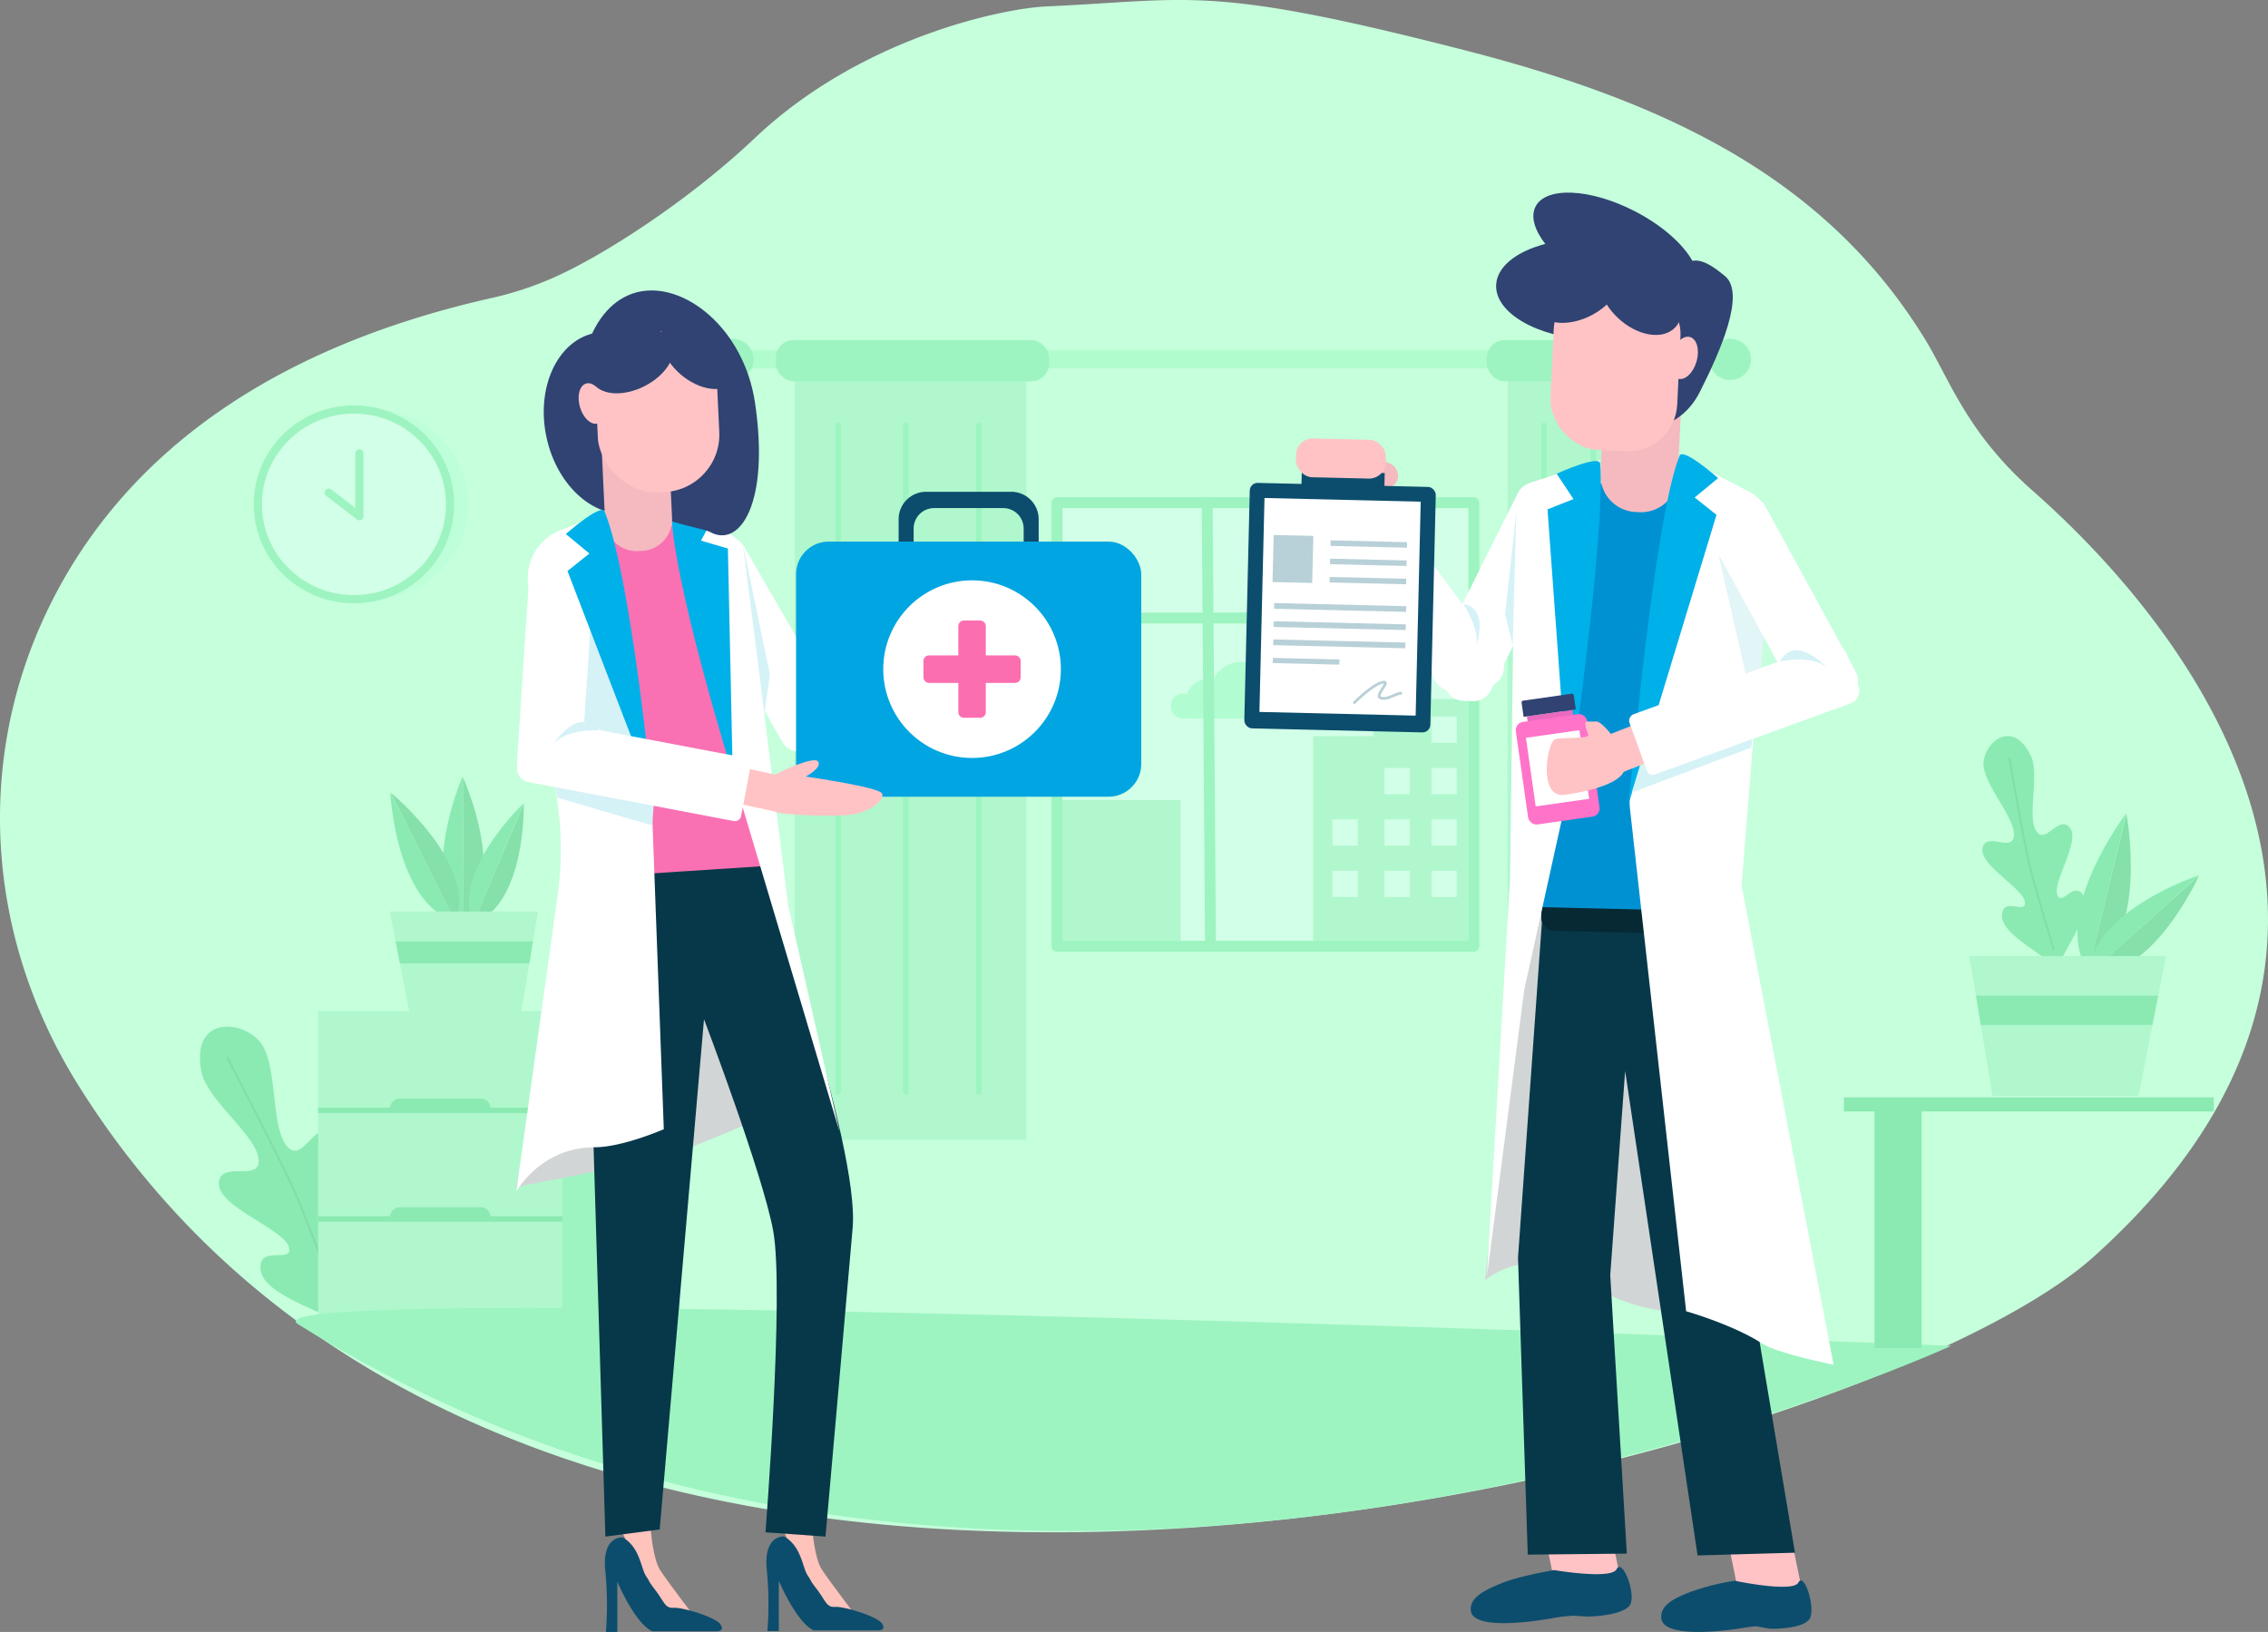 <svg xmlns="http://www.w3.org/2000/svg" viewBox="0 0 832.664 599.16"><rect x="0" y="0" width="832.664" height="599.16" fill="#808080" stroke="none"/><defs><style>.cls-1{fill:#c5ffdc;}.cls-2{fill:#8beab1;}.cls-11,.cls-14,.cls-3,.cls-31,.cls-6,.cls-8{fill:none;}.cls-3{stroke:#83dda7;stroke-width:0.75px;}.cls-11,.cls-14,.cls-3,.cls-31,.cls-8{stroke-linecap:round;stroke-linejoin:round;}.cls-4{fill:#b0f7ce;}.cls-5{fill:#9df4c0;}.cls-6{stroke:#8beab1;}.cls-13,.cls-6{stroke-miterlimit:10;}.cls-6,.cls-8{stroke-width:2px;}.cls-7{fill:#b1fccc;}.cls-11,.cls-13,.cls-14,.cls-8{stroke:#9df4c0;}.cls-13,.cls-9{fill:#d2ffe7;}.cls-10{fill:#b1fcd1;}.cls-11{stroke-width:4px;}.cls-12{fill:#bdffd9;}.cls-13,.cls-14{stroke-width:3px;}.cls-15{fill:#85e0aa;}.cls-16{fill:#ffc3c5;}.cls-17{fill:#0c4d6d;}.cls-18{fill:#d2d5d6;}.cls-19{fill:#073849;}.cls-20{fill:#062933;}.cls-21{fill:#0091d3;}.cls-22{fill:#fff;}.cls-23{fill:#f4bac0;}.cls-24{fill:#d5f2f7;}.cls-25{fill:#304372;}.cls-26{fill:#e2f5f7;}.cls-27{fill:#00b0e9;}.cls-28{fill:#ea6abf;}.cls-29{fill:#ff73c9;}.cls-30{fill:#b8d0d8;}.cls-31{stroke:#b8d0d8;}.cls-32{fill:#fec3bb;}.cls-33{fill:#f971b3;}.cls-34{fill:#00a5e1;}.cls-35{fill:#fb6eb0;}</style></defs><title>intro_1</title><g id="Layer_2" data-name="Layer 2"><g id="Layer_1-2" data-name="Layer 1"><path class="cls-1" d="M768.391,461.654C683.812,537.423,199.723,672.688,28.544,398.099-4.752,344.689-9.569,280.09,17.525,223.853c22.256-46.196,68.604-93.228,163.054-114.462a121.612,121.612,0,0,0,25.787-8.904C224.722,91.712,253.914,72.676,277.175,50.651,316.372,13.538,368.658,3.068,383.986,2.372c53.891-2.446,59.538-8.125,153.847,16.093C611.409,37.359,670.16,65.054,706.667,124.412c9.069,14.746,15.288,34.347,39.611,55.773C804.968,231.886,895.34,347.927,768.391,461.654Z"/><path class="cls-2" d="M128.801,488.248c-5.035-5.371-31.719-11.924-33.07-21.761-1.377-10.029,12.427-2.072,10.257-8.774s-25.933-14.595-25.635-23.306,15.595.006,14.58-8.906S75.855,403.747,73.918,393.352c-3.989-21.416,16.69-18.688,22.337-9.708s3.241,30.319,9.077,37.194,9.999-10.066,16.593-4.267-4.014,28.217-.597,34.392,7.107-9.175,13.513-1.271c6.194,7.642-5.954,30.165-5.819,37.781.389,1.147.434,1.562.064,1.09-.019-.025-.048-.05-.068-.075A.786.786,0,0,1,128.801,488.248Z"/><path class="cls-3" d="M83.494,388.376s19.663,37.663,24.906,49.598c4.107,9.347,15.783,40.646,15.783,40.646"/><rect class="cls-4" x="116.807" y="371.219" width="90.535" height="111.893" transform="translate(324.149 854.332) rotate(180)"/><rect class="cls-5" x="206.463" y="371.219" width="43.07" height="111.893" transform="translate(455.996 854.332) rotate(180)"/><line class="cls-6" x1="206.463" y1="407.65" x2="116.807" y2="407.65"/><line class="cls-6" x1="206.463" y1="447.55" x2="116.807" y2="447.55"/><path class="cls-2" d="M143.176,403.313H180.094a0,0,0,0,1,0,0v.654a3.683,3.683,0,0,1-3.683,3.683H146.859a3.683,3.683,0,0,1-3.683-3.683v-.654A0,0,0,0,1,143.176,403.313Z" transform="translate(323.27 810.962) rotate(180)"/><path class="cls-2" d="M143.176,443.213H180.094a0,0,0,0,1,0,0v.654a3.683,3.683,0,0,1-3.683,3.683H146.859a3.683,3.683,0,0,1-3.683-3.683v-.654a0,0,0,0,1,0,0Z" transform="translate(323.27 890.762) rotate(180)"/><rect class="cls-7" x="274.779" y="128.649" width="357.588" height="6.605"/><ellipse class="cls-5" cx="269.042" cy="131.951" rx="7.649" ry="7.548"/><ellipse class="cls-5" cx="635.236" cy="131.951" rx="7.649" ry="7.548"/><rect class="cls-4" x="291.739" y="138.299" width="85.094" height="280.163"/><rect class="cls-5" x="284.818" y="124.875" width="100.392" height="15.096" rx="6.563"/><rect class="cls-4" x="553.487" y="138.084" width="62.148" height="279.179"/><rect class="cls-5" x="545.838" y="124.875" width="77.446" height="15.096" rx="6.563"/><line class="cls-8" x1="307.735" y1="156.151" x2="307.735" y2="400.942"/><line class="cls-8" x1="332.594" y1="156.151" x2="332.594" y2="400.942"/><line class="cls-8" x1="359.365" y1="156.151" x2="359.365" y2="400.942"/><rect class="cls-9" x="388.049" y="184.557" width="153.06" height="162.846"/><line class="cls-8" x1="566.844" y1="156.151" x2="566.844" y2="399.998"/><line class="cls-8" x1="585.011" y1="156.151" x2="585.011" y2="399.998"/><path class="cls-10" d="M434.533,254.619a4.662,4.662,0,0,1,1.387.231,7.229,7.229,0,0,1,7.007-5.349,7.304,7.304,0,0,1,2.505.448,10.559,10.559,0,0,1,19.935.354,7.287,7.287,0,0,1,3.325-.802,7.154,7.154,0,1,1,0,14.307c-.151,0-.299-.013-.448-.022-.074.007-.146.022-.223.022H434.968c-.074,0-.144-.015-.217-.022-.074.003-.144.022-.219.022a4.595,4.595,0,1,1,0-9.189Z"/><rect class="cls-4" x="389.944" y="293.734" width="43.525" height="51.697"/><line class="cls-8" x1="602.221" y1="156.151" x2="602.221" y2="399.998"/><rect class="cls-11" x="388.049" y="184.557" width="153.06" height="162.846"/><line class="cls-11" x1="443.198" y1="184.457" x2="444.419" y2="347.403"/><line class="cls-11" x1="388.239" y1="226.915" x2="540.6" y2="226.915"/><polygon class="cls-4" points="504.192 256.69 504.192 270.303 482.122 270.303 482.122 345.413 539.163 345.413 539.163 270.567 539.163 270.303 539.163 256.69 504.192 256.69"/><path class="cls-10" d="M519.025,210.018a4.288,4.288,0,0,0-1.276.212,6.649,6.649,0,0,0-6.446-4.92,6.719,6.719,0,0,0-2.304.412,9.713,9.713,0,0,0-18.338.325,6.703,6.703,0,0,0-3.059-.737,6.581,6.581,0,1,0,0,13.161c.139,0,.275-.012.412-.021.068.007.135.021.205.021h30.404c.068,0,.133-.014.2-.02.068.003.132.02.201.02a4.227,4.227,0,1,0,0-8.453Z"/><rect class="cls-9" x="525.526" y="263.089" width="9.276" height="9.636"/><rect class="cls-9" x="525.527" y="281.96" width="9.276" height="9.636"/><rect class="cls-9" x="525.527" y="300.83" width="9.276" height="9.636"/><rect class="cls-9" x="525.527" y="319.7" width="9.276" height="9.636"/><rect class="cls-9" x="508.316" y="281.96" width="9.276" height="9.636"/><rect class="cls-9" x="508.316" y="300.83" width="9.276" height="9.636"/><rect class="cls-9" x="508.316" y="319.7" width="9.276" height="9.636"/><rect class="cls-9" x="489.194" y="300.83" width="9.276" height="9.636"/><rect class="cls-9" x="489.194" y="319.7" width="9.276" height="9.636"/><path class="cls-5" d="M716.348,494.115S373.547,652.311,109.39,486.156C82.319,469.128,716.348,494.115,716.348,494.115Z"/><ellipse class="cls-12" cx="136.56" cy="185.174" rx="35.288" ry="34.823"/><ellipse class="cls-13" cx="129.948" cy="185.174" rx="35.288" ry="34.823"/><line class="cls-14" x1="131.934" y1="166.436" x2="131.934" y2="189.496"/><line class="cls-14" x1="120.684" y1="180.87" x2="131.934" y2="189.496"/><path class="cls-2" d="M766.711,356.743l13.958-58.191S752.505,335.211,766.711,356.743Z"/><path class="cls-15" d="M766.658,356.834,780.696,298.869S789.297,344.144,766.658,356.834Z"/><path class="cls-2" d="M767.034,357.574l40.399-36.271S767.575,334.423,767.034,357.574Z"/><path class="cls-15" d="M766.948,357.615,807.29,321.553S790.333,359.549,766.948,357.615Z"/><path class="cls-2" d="M755.516,355.961c.554-5.283,13.157-20.549,9.599-26.845-3.628-6.419-8.131,4.132-9.829-.694s8.618-19.617,4.6-24.551-9.054,6.7-12.398,1.085,1.477-20.833-1.987-27.705c-7.136-14.158-17.941-3.693-17.257,3.95S739.743,300.211,739.389,306.712s-10.25-1.556-11.52,4.645,14.787,14.673,15.527,19.728-8.177-2.28-8.408,5.064c-.223,7.1,16.773,14.972,20.056,19.455.281.834.437,1.094.444.661 0-.023.006-.05.006-.073A.56.56,0,0,0,755.516,355.961Z"/><path class="cls-3" d="M737.742,278.471s5.206,30.329,7.429,39.516c1.741,7.195,8.776,30.396,8.776,30.396"/><polygon class="cls-4" points="731.545 402.354 785.135 402.354 795.232 351.004 723.002 351.004 731.545 402.354"/><polygon class="cls-2" points="727.199 376.296 790.218 376.296 792.335 365.566 725.481 365.566 727.199 376.296"/><path class="cls-2" d="M170.186,338.167l-.33-53.094S153.351,322.532,170.186,338.167Z"/><path class="cls-15" d="M170.159,338.256l-.213-52.915S186.993,322.621,170.159,338.256Z"/><path class="cls-2" d="M167.21,338.414l-23.923-47.557S145.129,331.663,167.21,338.414Z"/><path class="cls-15" d="M167.226,338.506l-23.738-47.448S175.393,317.164,167.226,338.506Z"/><path class="cls-2" d="M173.764,339.067l18.549-44.215S165.323,320.268,173.764,339.067Z"/><path class="cls-15" d="M173.71,339.132l18.583-44.026S193.236,331.956,173.71,339.132Z"/><polygon class="cls-4" points="191.068 373.382 150.67 373.382 143.059 334.672 197.508 334.672 191.068 373.382"/><polygon class="cls-2" points="194.344 353.738 146.838 353.738 145.242 345.65 195.64 345.65 194.344 353.738"/><rect class="cls-2" x="676.976" y="402.895" width="135.785" height="5.175"/><rect class="cls-2" x="688.187" y="404.319" width="17.296" height="90.636"/><rect class="cls-16" x="567.962" y="550.013" width="23.986" height="32.758" rx="4.301" transform="translate(-101.737 127.708) rotate(-11.56)"/><path class="cls-17" d="M570.601,576.45s20.907,3.592,22.917-.326,6.638,7.509,5.271,12.342-15.825,5.067-15.825,5.067-4.072-.207-5.192-.348a67.858,67.858,0,0,0-7.383.851s-29.131,5.646-30.37-2.539c-.777-5.13,5.812-7.953,10.853-10.066C556.762,578.96,567.38,576.99,570.601,576.45Z"/><rect class="cls-16" x="635.342" y="551.451" width="23.011" height="35.683" rx="4.301" transform="translate(-100.961 141.171) rotate(-11.56)"/><path class="cls-17" d="M636.952,580.379s21.287,4.488,23.29.658,5.926,7.778,4.492,12.549-14.9,4.404-14.9,4.404-3.679-.653-4.716-.841-7.006.82-7.006.82-27.305,4.429-28.184-3.799c-.551-5.158,5.677-7.703,10.44-9.605A84.463,84.463,0,0,1,636.952,580.379Z"/><path class="cls-18" d="M562.175,303.132,545.275,469.957s15.745-13.42,34.469-.782c16.323,11.017,30.018,11.881,30.018,11.881l-6.486-106.569Z"/><polygon class="cls-19" points="567.407 319.933 636.034 322.668 639.551 454.176 658.998 570.068 623.241 571.075 596.644 393.185 591.178 468.21 597.263 570.405 560.893 570.779 557.314 461.739 567.407 319.933"/><rect class="cls-20" x="565.958" y="319.473" width="70.365" height="22.719" rx="4.508" transform="matrix(1, 0.024, -0.024, 1, 7.999, -14.136)"/><path class="cls-21" d="M569.877,177.919h63.259a6.103,6.103,0,0,1,6.103,6.103V330.424A3.459,3.459,0,0,1,635.781,333.883H567.233a3.459,3.459,0,0,1-3.459-3.459V184.022a6.103,6.103,0,0,1,6.103-6.103Z" transform="translate(6.225 -14.165) rotate(1.356)"/><path class="cls-22" d="M587.45,168.856,575.807,289.538a12.06,12.06,0,0,1-.227,1.44l-15.956,72.34-13.759,105.527,8.542-146.753,1.736-135.877a9.733,9.733,0,0,1,6.705-9.305Z"/><path class="cls-23" d="M594.316,127.001H610.871a5.922,5.922,0,0,1,5.922,5.922v41.629a13.495,13.495,0,0,1-13.495,13.495H601.889a13.495,13.495,0,0,1-13.495-13.495V132.923a5.922,5.922,0,0,1,5.922-5.922Z" transform="translate(8.069 -28.146) rotate(2.694)"/><rect class="cls-22" x="540.551" y="175.436" width="23.533" height="83.63" rx="7.207" transform="translate(155.564 -224.155) rotate(26.578)"/><polygon class="cls-24" points="555.359 236.96 552.571 225.486 556.694 188.157 555.359 236.96"/><rect class="cls-22" x="508.999" y="177.947" width="23.533" height="83.63" rx="7.207" transform="translate(1070.372 87.76) rotate(143.615)"/><path class="cls-24" d="M537.282,221.769s6.66,10.291,4.487,16.126C541.769,237.895,547.076,223.286,537.282,221.769Z"/><path class="cls-25" d="M633.181,101.258c-2.773-2.199-7.588-6.319-11.84-5.495-3.509-6.23-11.167-13.072-21.193-18.232-16.258-8.366-32.548-9.133-36.384-1.712-1.894,3.663-.388,8.637,3.566,13.74-10.496,2.733-17.726,8.291-18.043,15.039-.48,10.195,14.948,19.203,34.459,20.121,1.642.077,3.249.074,4.837.035-6.02,11.91-6.562,23.297-.436,28.154,8.01,6.351,27.191,8.292,35.972-9.119C631.308,129.536,641.191,107.609,633.181,101.258Z"/><rect class="cls-16" x="569.806" y="103.828" width="46.595" height="61.629" rx="18.096" transform="translate(6.983 -27.725) rotate(2.694)"/><ellipse class="cls-25" cx="602.119" cy="107.958" rx="11.954" ry="17.798" transform="translate(109.208 470.23) rotate(-46.479)"/><ellipse class="cls-25" cx="579.018" cy="105.024" rx="17.798" ry="11.954" transform="translate(20.517 290.412) rotate(-28.644)"/><ellipse class="cls-16" cx="618.27" cy="131.398" rx="7.969" ry="4.782" transform="translate(320.561 688.975) rotate(-73.899)"/><path class="cls-22" d="M616.627,167.32,598.595,290.012a28.507,28.507,0,0,0-.127,7.311L619.037,481.42s17.165,4.874,28.054,11.935c5.479,3.553,26.086,7.706,26.086,7.706L639.399,325.142l10.573-132.357a14.467,14.467,0,0,0-7.822-12.296Z"/><path class="cls-26" d="M646.168,252.109s1.449-19.503,1.318-20.254-18.519-36.893-18.519-36.893l16.126,71.022Z"/><rect class="cls-22" x="642.593" y="180.03" width="23.533" height="83.63" rx="7.207" transform="translate(-26.262 340.825) rotate(-28.644)"/><path class="cls-27" d="M587.45,170.182c-.298-3.371-15.942,3.737-15.942,3.737l6.169,9.316-9.525,3.773L575.737,291.591S589.703,195.645,587.45,170.182Z"/><rect class="cls-28" x="560.885" y="261.793" width="16.88" height="5.381" transform="translate(-31.604 82.915) rotate(-8.106)"/><rect class="cls-29" x="558.643" y="263.438" width="26.48" height="38.02" rx="3.02" transform="translate(-34.111 83.456) rotate(-8.106)"/><rect class="cls-22" x="561.915" y="269.359" width="19.834" height="25.45" transform="translate(-34.06 83.445) rotate(-8.106)"/><path class="cls-25" d="M559.526,255.941h18.006a.67.67,0,0,1,.67.67v5.238a0,0,0,0,1,0,0H558.856a0,0,0,0,1,0,0v-5.238a.67.67,0,0,1,.67-.67Z" transform="translate(-30.824 82.747) rotate(-8.106)"/><path class="cls-27" d="M616.627,167.32c1.267-3.138,14.163,8.218,14.163,8.218l-8.614,7.116,8.013,6.383L598.032,294.785S607.057,191.022,616.627,167.32Z"/><polygon class="cls-24" points="599.084 290.952 642.996 274.463 643.715 267.566 603.973 275.017 599.084 290.952"/><rect class="cls-16" x="598.36" y="252.488" width="14.668" height="38.509" rx="4.492" transform="translate(573.066 934.799) rotate(-111.346)"/><path class="cls-22" d="M631.265,218.016h18.59a2.58,2.58,0,0,1,2.58,2.58v74.804a6.246,6.246,0,0,1-6.246,6.246H633.94a4.962,4.962,0,0,1-4.962-4.962v-76.381a2.287,2.287,0,0,1,2.287-2.287Z" transform="translate(615.117 950.745) rotate(-109.953)"/><path class="cls-24" d="M653.419,242.863s13.393-3.137,18.559,3.598C671.978,246.461,659.854,231.88,653.419,242.863Z"/><path class="cls-16" d="M592.003,270.216s-4.067-5.447-6.045-5.334c-1.171.067-.665.045-3.324.031-1.409-.007-.044,3.389.451,4.81.623,1.789-10.517.749-12.353,1.769-2.629,1.461-6.033,20.655,3.058,20.406,0,0,18.868-2.176,22.241-8.354S592.003,270.216,592.003,270.216Z"/><ellipse class="cls-23" cx="508.136" cy="174.452" rx="4.799" ry="5.188" transform="translate(176.44 597.079) rotate(-70.822)"/><rect class="cls-17" x="457.822" y="178.023" width="68.313" height="90.152" rx="2.893" transform="translate(5.418 -11.582) rotate(1.356)"/><rect class="cls-17" x="477.834" y="173.32" width="30.449" height="8.34" transform="translate(4.339 -11.62) rotate(1.356)"/><rect class="cls-22" x="463.301" y="183.507" width="57.371" height="78.566" transform="translate(5.411 -11.582) rotate(1.356)"/><rect class="cls-30" x="467.337" y="196.372" width="14.562" height="17.271" transform="matrix(1, 0.024, -0.024, 1, 4.985, -11.176)"/><rect class="cls-30" x="488.465" y="198.724" width="28.108" height="2.032" transform="translate(4.868 -11.838) rotate(1.356)"/><rect class="cls-30" x="488.307" y="205.437" width="28.108" height="2.032" transform="translate(5.027 -11.832) rotate(1.356)"/><rect class="cls-30" x="488.148" y="212.151" width="28.108" height="2.032" transform="translate(5.186 -11.827) rotate(1.356)"/><rect class="cls-30" x="467.765" y="221.986" width="48.503" height="2.097" transform="translate(5.417 -11.583) rotate(1.356)"/><rect class="cls-30" x="467.607" y="228.664" width="48.503" height="2.097" transform="translate(5.575 -11.577) rotate(1.356)"/><rect class="cls-30" x="467.449" y="235.343" width="48.503" height="2.097" transform="translate(5.733 -11.572) rotate(1.356)"/><rect class="cls-30" x="467.294" y="241.842" width="24.451" height="1.886" transform="translate(5.881 -11.282) rotate(1.356)"/><path class="cls-31" d="M497.237,257.941s6.741-6.697,10.324-7.435-3.132,4.863-.685,5.744,5.802-1.783,7.447-1.744"/><rect class="cls-16" x="475.799" y="161.232" width="32.996" height="14.236" rx="6.131" transform="translate(4.123 -11.605) rotate(1.356)"/><rect class="cls-22" x="268.383" y="194.482" width="23.662" height="84.091" rx="7.207" transform="translate(641.151 301.259) rotate(150)"/><path class="cls-18" d="M279.645,331.335,290.07,405.79s-38.93,17.561-50.432,20.062-50.509,10.002-50.509,10.002l41.507-101.018Z"/><path class="cls-32" d="M228.115,561.732h10.834s.739,10.588,3.447,14.774,13.05,17.729,13.05,17.729l-13.05-.492Z"/><path class="cls-17" d="M228.607,564.441s-7.633-.739-6.402,12.065a128.763,128.763,0,0,1,.246,22.653h4.186V580.692s6.402,15.266,12.804,18.221h23.392s3.447.246,1.724-2.462-14.035-6.402-17.236-6.156-3.447-2.216-6.648-6.402-1.477-2.216-3.447-5.171S235.009,568.135,228.607,564.441Z"/><path class="cls-32" d="M287.407,561.409h10.834s.739,10.588,3.447,14.774,13.05,17.729,13.05,17.729l-13.05-.492Z"/><path class="cls-17" d="M287.899,564.117s-7.633-.739-6.402,12.065a128.764,128.764,0,0,1,.246,22.653h4.186V580.369s6.402,15.266,12.804,18.221h23.392s3.447.246,1.724-2.462-14.035-6.402-17.236-6.156-3.447-2.216-6.648-6.402-1.477-2.216-3.447-5.171S294.302,567.811,287.899,564.117Z"/><path class="cls-33" d="M219.64,191.905h30.582a26.233,26.233,0,0,1,26.233,26.233V334.096a3.459,3.459,0,0,1-3.459,3.459H206.851a3.459,3.459,0,0,1-3.459-3.459V208.153A16.248,16.248,0,0,1,219.64,191.905Z" transform="translate(-17.885 17.384) rotate(-4.001)"/><path class="cls-19" d="M279.455,318.053s36.208,102.326,33.584,132.761S303.069,564.159,303.069,564.159l-22.039-1.574s6.952-87.92,2.853-110.607c-3.748-20.739-25.417-77.777-25.417-77.777L242.198,561.536l-19.94,2.624L214.912,322.251Z"/><path class="cls-22" d="M246.5,192.026l18.025,2.846a10.555,10.555,0,0,1,8.827,9.12L289.389,332.606l18.873,83.041L269.018,284.24Z"/><path class="cls-22" d="M221.169,188.693l-15.41,5.967a18.808,18.808,0,0,0-11.843,20.089l10.878,80.733a122.626,122.626,0,0,1-.08,33.332L189.536,437.528s8.864-16.322,28.86-16.322c10.172,0,25.311-6.624,25.311-6.624L239.212,292.756Z"/><path class="cls-27" d="M246.389,186.302c-.006-3.402,16.303,2.3,16.303,2.3l-5.335,9.887,9.88,2.917L269.018,284.24S246.436,212.004,246.389,186.302Z"/><path class="cls-25" d="M277.187,147.861c5.453,36.74-5.458,53.431-16.388,47.511-5.079-2.751-38.686-4.904-45.532-31.675s1.464-52.019,18.563-56.392S273.13,120.528,277.187,147.861Z"/><ellipse class="cls-25" cx="225.294" cy="155.247" rx="25.224" ry="33.71" transform="translate(-27.63 50.899) rotate(-12.151)"/><path class="cls-23" d="M232.939,143.869h1.349a11.633,11.633,0,0,1,11.633,11.633v41.191a5.64,5.64,0,0,1-5.64,5.64H226.946a5.64,5.64,0,0,1-5.64-5.64v-41.191a11.633,11.633,0,0,1,11.633-11.633Z" transform="translate(475.104 335.033) rotate(177.306)"/><rect class="cls-16" x="219.101" y="121.738" width="44.624" height="59.022" rx="21.089" transform="matrix(-0.999, 0.047, -0.047, -0.999, 489.666, 290.985)"/><ellipse class="cls-16" cx="217.31" cy="148.141" rx="4.579" ry="7.632" transform="translate(-32.56 66.078) rotate(-16.101)"/><ellipse class="cls-25" cx="256.748" cy="129.716" rx="10.342" ry="16.233" transform="translate(-7.739 242.82) rotate(-49.957)"/><ellipse class="cls-25" cx="231.989" cy="132.623" rx="16.378" ry="10.259" transform="translate(-34.931 119.918) rotate(-27.031)"/><path class="cls-24" d="M223.414,269.492s-9.951-4.859-10.149-5.599,1.003-50.435,1.003-50.435l22.444,72.132Z"/><rect class="cls-22" x="192.048" y="203.877" width="23.662" height="84.091" rx="7.207" transform="translate(391.186 504.69) rotate(-176.238)"/><path class="cls-27" d="M221.979,187.808c-1.274-3.155-14.241,8.263-14.241,8.263l8.662,7.155-8.057,6.418,30.87,80.273S231.602,211.641,221.979,187.808Z"/><path class="cls-17" d="M371.283,180.559h-31.314a10.083,10.083,0,0,0-10.053,10.053V199.512a10.084,10.084,0,0,0,7.564,9.727,7.441,7.441,0,0,1-2.048-5.117V194.023a7.498,7.498,0,0,1,7.476-7.476h25.436a7.498,7.498,0,0,1,7.476,7.476v10.098a7.441,7.441,0,0,1-2.048,5.117,10.084,10.084,0,0,0,7.564-9.727v-8.9A10.083,10.083,0,0,0,371.283,180.559Z"/><rect class="cls-34" x="292.262" y="198.842" width="126.729" height="93.671" rx="12"/><circle class="cls-22" cx="356.881" cy="245.677" r="32.606"/><path class="cls-35" d="M372.654,240.634H361.924V229.905a2.078,2.078,0,0,0-2.078-2.078h-5.931a2.078,2.078,0,0,0-2.078,2.078v10.729H341.109a2.078,2.078,0,0,0-2.078,2.078v5.931a2.078,2.078,0,0,0,2.078,2.078H351.838v10.729a2.078,2.078,0,0,0,2.078,2.078h5.931a2.078,2.078,0,0,0,2.078-2.078v-10.729h10.729a2.078,2.078,0,0,0,2.078-2.078v-5.931A2.078,2.078,0,0,0,372.654,240.634Z"/><polygon class="cls-24" points="239.437 303.056 204.651 292.87 203.676 288.094 240.549 288.662 239.437 303.056"/><rect class="cls-16" x="265.028" y="266.698" width="13.264" height="43.395" rx="4.492" transform="translate(-67.414 493.333) rotate(-77.861)"/><path class="cls-22" d="M225.719,240.394h12.378a6.246,6.246,0,0,1,6.246,6.246v75.265a2.58,2.58,0,0,1-2.58,2.58H223.045a2.287,2.287,0,0,1-2.287-2.287V245.356a4.962,4.962,0,0,1,4.962-4.962Z" transform="translate(-88.298 458.246) rotate(-79.253)"/><path class="cls-24" d="M219.94,268.164s-13.798-.959-17.842,6.557C202.098,274.721,211.786,258.298,219.94,268.164Z"/><path class="cls-16" d="M284.655,284.55c-.021-.513,14.251-7.274,15.718-4.938s-4.565,5.499-4.565,5.499,26.873,3.842,27.999,6.192-3.845,6.325-10.127,7.615-28.931.182-29.152-1.007S284.655,284.55,284.655,284.55Z"/><polygon class="cls-24" points="272.776 199.982 282.657 247.636 280.633 262.006 272.776 199.982"/></g></g></svg>